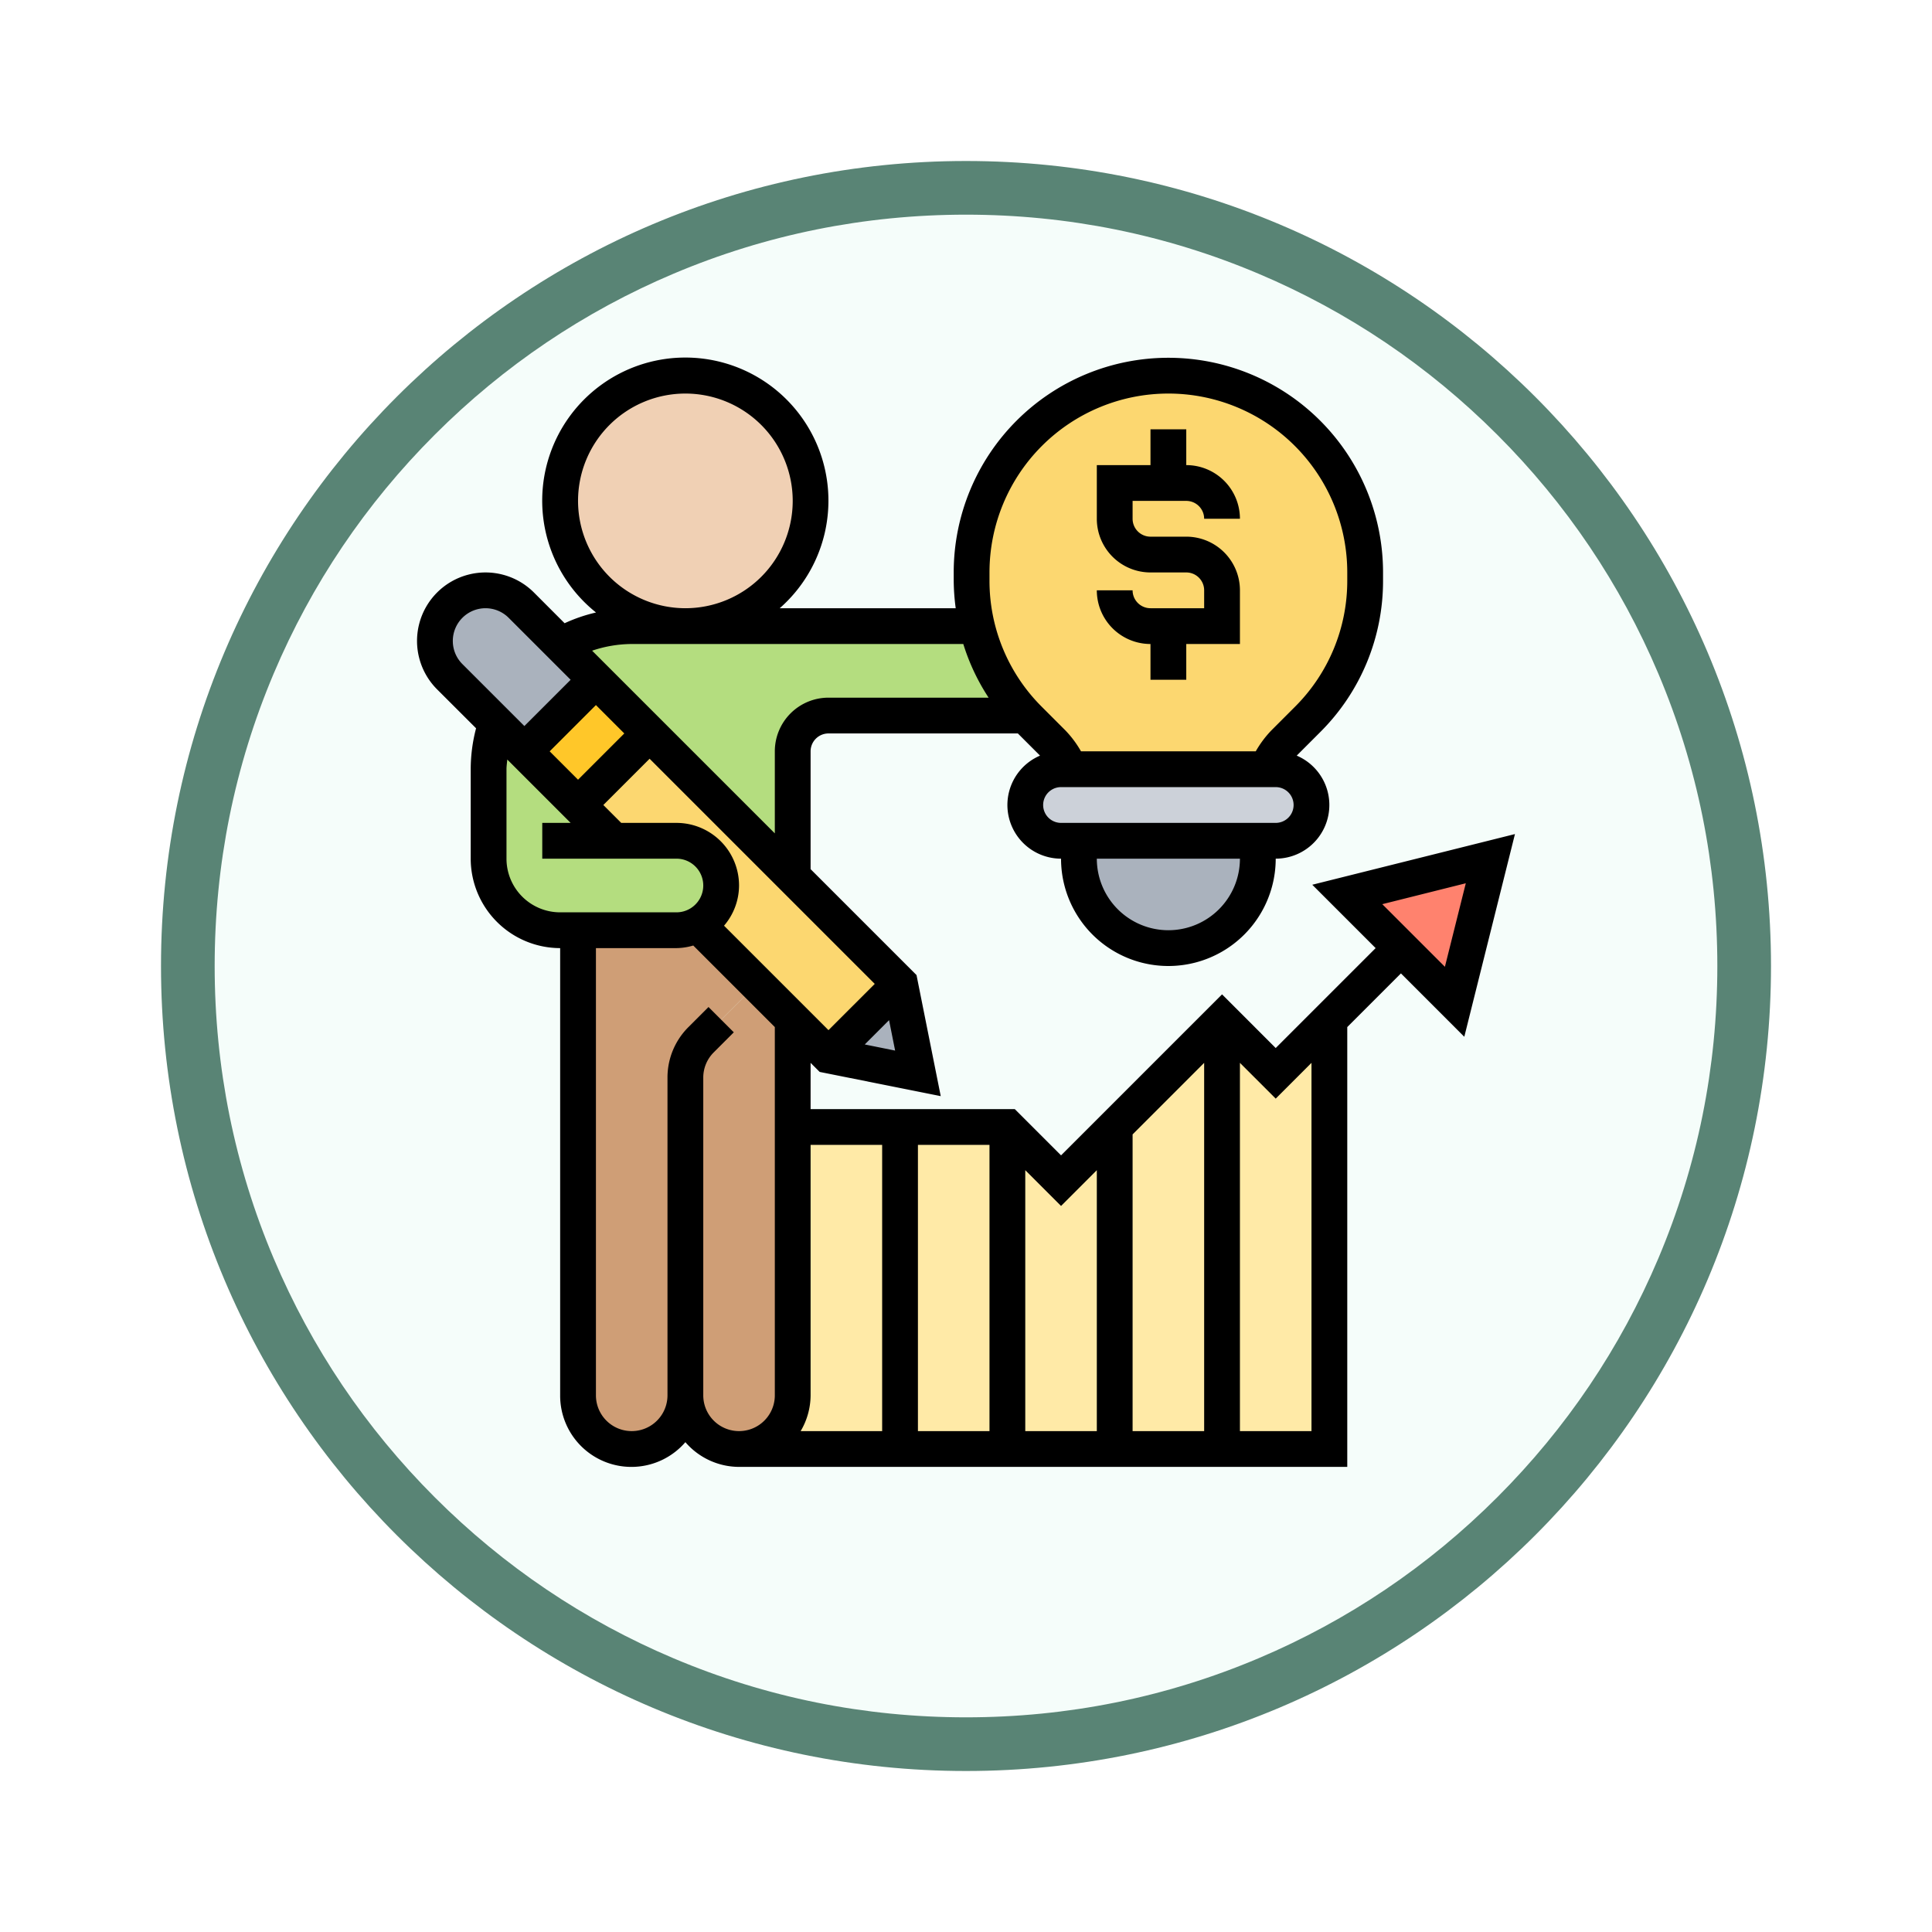<svg xmlns="http://www.w3.org/2000/svg" xmlns:xlink="http://www.w3.org/1999/xlink" width="108" height="108" viewBox="0 0 108 108">
  <defs>
    <filter id="Trazado_982547" x="0" y="0" width="108" height="108" filterUnits="userSpaceOnUse">
      <feOffset dy="3" input="SourceAlpha"/>
      <feGaussianBlur stdDeviation="3" result="blur"/>
      <feFlood flood-opacity="0.161"/>
      <feComposite operator="in" in2="blur"/>
      <feComposite in="SourceGraphic"/>
    </filter>
  </defs>
  <g id="Grupo_1159184" data-name="Grupo 1159184" transform="translate(-171 -4761)">
    <g id="Grupo_1159113" data-name="Grupo 1159113" transform="translate(180 4767)">
      <g id="Grupo_1154033" data-name="Grupo 1154033" transform="translate(0)">
        <g id="Grupo_1153177" data-name="Grupo 1153177">
          <g id="Grupo_1149598" data-name="Grupo 1149598">
            <g id="Grupo_1148770" data-name="Grupo 1148770">
              <g id="Grupo_1146954" data-name="Grupo 1146954">
                <g transform="matrix(1, 0, 0, 1, -9, -6)" filter="url(#Trazado_982547)">
                  <g id="Trazado_982547-2" data-name="Trazado 982547" transform="translate(9 6)" fill="#f5fdfa">
                    <path d="M 45 88.5 C 39.127 88.5 33.43 87.35 28.068 85.082 C 22.889 82.891 18.236 79.755 14.241 75.759 C 10.245 71.764 7.109 67.111 4.918 61.932 C 2.65 56.57 1.5 50.873 1.5 45 C 1.5 39.127 2.65 33.43 4.918 28.068 C 7.109 22.889 10.245 18.236 14.241 14.241 C 18.236 10.245 22.889 7.109 28.068 4.918 C 33.43 2.65 39.127 1.5 45 1.5 C 50.873 1.5 56.57 2.65 61.932 4.918 C 67.111 7.109 71.764 10.245 75.759 14.241 C 79.755 18.236 82.891 22.889 85.082 28.068 C 87.35 33.43 88.5 39.127 88.5 45 C 88.5 50.873 87.35 56.57 85.082 61.932 C 82.891 67.111 79.755 71.764 75.759 75.759 C 71.764 79.755 67.111 82.891 61.932 85.082 C 56.57 87.35 50.873 88.5 45 88.5 Z" stroke="none"/>
                    <path d="M 45 3 C 39.329 3 33.829 4.11 28.653 6.299 C 23.652 8.415 19.16 11.443 15.302 15.302 C 11.443 19.16 8.415 23.652 6.299 28.653 C 4.11 33.829 3 39.329 3 45 C 3 50.671 4.11 56.171 6.299 61.347 C 8.415 66.348 11.443 70.84 15.302 74.698 C 19.16 78.557 23.652 81.585 28.653 83.701 C 33.829 85.89 39.329 87 45 87 C 50.671 87 56.171 85.89 61.347 83.701 C 66.348 81.585 70.84 78.557 74.698 74.698 C 78.557 70.84 81.585 66.348 83.701 61.347 C 85.89 56.171 87 50.671 87 45 C 87 39.329 85.89 33.829 83.701 28.653 C 81.585 23.652 78.557 19.16 74.698 15.302 C 70.84 11.443 66.348 8.415 61.347 6.299 C 56.171 4.11 50.671 3 45 3 M 45 0 C 69.853 0 90 20.147 90 45 C 90 69.853 69.853 90 45 90 C 20.147 90 0 69.853 0 45 C 0 20.147 20.147 0 45 0 Z" stroke="none" fill="#598475"/>
                  </g>
                </g>
              </g>
            </g>
          </g>
        </g>
      </g>
    </g>
    <g id="finances_2167853" transform="translate(193.313 4780)">
      <path id="Trazado_994483" data-name="Trazado 994483" d="M49,41l-3-3-6,6-3,3-3-3H22V59a3,3,0,0,1-3,3H52V38Z" fill="#ffeaa7"/>
      <path id="Trazado_994484" data-name="Trazado 994484" d="M20,36l-2,2-1.12,1.12A3.015,3.015,0,0,0,16,41.24V59a3,3,0,0,1-6,0V33h5.5a2.5,2.5,0,0,0,1.19-.3h.01Z" fill="#cf9e76"/>
      <path id="Trazado_994485" data-name="Trazado 994485" d="M22,44V59a3,3,0,0,1-6,0V41.24a3.015,3.015,0,0,1,.88-2.12L18,38l2-2,2,2Z" fill="#cf9e76"/>
      <path id="Trazado_994486" data-name="Trazado 994486" d="M16.69,32.7a2.5,2.5,0,0,1-1.19.3H9a4,4,0,0,1-4-4V24a8.158,8.158,0,0,1,.42-2.58L7,23l3,3,2,2h3.5a2.5,2.5,0,0,1,1.2,4.7Z" fill="#b4dd7f"/>
      <path id="Trazado_994487" data-name="Trazado 994487" d="M9.05,17.04A7.968,7.968,0,0,1,13,16H32.25l.05-.01A10.892,10.892,0,0,0,35.01,21H24a2.006,2.006,0,0,0-2,2v7l-8-8-3-3L9.05,17.05Z" fill="#b4dd7f"/>
      <circle id="Elipse_11998" data-name="Elipse 11998" cx="7" cy="7" r="7" transform="translate(9 2)" fill="#f0d0b4"/>
      <path id="Trazado_994488" data-name="Trazado 994488" d="M9.05,17.05,11,19,7,23,5.42,21.42,2.83,18.83a2.828,2.828,0,1,1,4-4Z" fill="#aab2bd"/>
      <path id="Trazado_994489" data-name="Trazado 994489" d="M14,22l8,8,6,6-4,4-2-2-2-2-3.3-3.3A2.5,2.5,0,0,0,15.5,28H12l-2-2Z" fill="#fcd770"/>
      <path id="Trazado_994490" data-name="Trazado 994490" d="M28,36l1,5-5-1Z" fill="#aab2bd"/>
      <path id="Trazado_994491" data-name="Trazado 994491" d="M7.672,20.379h5.657v4.243H7.672Z" transform="translate(-12.835 14.015) rotate(-45)" fill="#ffc729"/>
      <path id="Trazado_994492" data-name="Trazado 994492" d="M48,28v1a5,5,0,0,1-10,0V28Z" fill="#aab2bd"/>
      <path id="Trazado_994493" data-name="Trazado 994493" d="M49,24a2.006,2.006,0,0,1,2,2,2.015,2.015,0,0,1-2,2H37a2.006,2.006,0,0,1-2-2,2.015,2.015,0,0,1,2-2H49Z" fill="#ccd1d9"/>
      <path id="Trazado_994494" data-name="Trazado 994494" d="M54,13v.44a11.005,11.005,0,0,1-3.22,7.78l-1.32,1.32a5.056,5.056,0,0,0-1,1.46H37.54a5.056,5.056,0,0,0-1-1.46l-1.32-1.32c-.07-.07-.14-.15-.21-.22A11,11,0,0,1,32,13.44V13a11,11,0,0,1,22,0Z" fill="#fcd770"/>
      <path id="Trazado_994495" data-name="Trazado 994495" d="M61,29l-2,8-3-3-3-3Z" fill="#ff826e"/>
      <path id="Trazado_994496" data-name="Trazado 994496" d="M42,15a1,1,0,0,1-1-1H39a3,3,0,0,0,3,3v2h2V17h3V14a3,3,0,0,0-3-3H42a1,1,0,0,1-1-1V9h3a1,1,0,0,1,1,1h2a3,3,0,0,0-3-3V5H42V7H39v3a3,3,0,0,0,3,3h2a1,1,0,0,1,1,1v1Z"/>
      <path id="Trazado_994497" data-name="Trazado 994497" d="M59.542,38.956l2.832-11.331-11.33,2.833L54.586,34,49,39.586l-3-3-9,9L34.414,43H23V40.414l.507.507,6.768,1.354-1.354-6.768L23,29.586V23a1,1,0,0,1,1-1H34.586l1.24,1.24A3,3,0,0,0,37,29a6,6,0,0,0,12,0,3,3,0,0,0,1.174-5.76l1.311-1.312A11.915,11.915,0,0,0,55,13.444V13a12,12,0,0,0-24,0v.444A12.163,12.163,0,0,0,31.112,15H21.274a8,8,0,1,0-10.269.239,8.933,8.933,0,0,0-1.756.6L7.535,14.122a3.828,3.828,0,0,0-5.414,5.414L4.3,21.712A9.016,9.016,0,0,0,4,24v5a5.006,5.006,0,0,0,5,5V59a3.983,3.983,0,0,0,7,2.618A3.973,3.973,0,0,0,19,63H53V38.414l3-3ZM45,61H41V44.414l4-4ZM39,46.414V61H35V46.414l2,2ZM33,61H29V45h4ZM27,45V61H22.444A3.959,3.959,0,0,0,23,59V45ZM15.5,27H12.414l-1-1L14,23.414,26.586,36,24,38.586l-5.839-5.839A3.467,3.467,0,0,0,19,30.5,3.5,3.5,0,0,0,15.5,27Zm-2.914-5L10,24.586,8.414,23,11,20.414ZM26.028,39.386l1.358-1.358.339,1.7ZM43,33a4,4,0,0,1-4-4h8A4,4,0,0,1,43,33Zm6-6H37a1,1,0,0,1,0-2H49a1,1,0,0,1,0,2ZM33,13a10,10,0,0,1,20,0v.444a9.934,9.934,0,0,1-2.929,7.071l-1.313,1.314A5.858,5.858,0,0,0,47.884,23H38.116a5.83,5.83,0,0,0-.874-1.171l-1.313-1.314A9.934,9.934,0,0,1,33,13.444ZM10,9a6,6,0,1,1,6,6A6.006,6.006,0,0,1,10,9Zm3,8H31.536a11.849,11.849,0,0,0,1.415,3H24a3,3,0,0,0-3,3v4.586L10.787,17.374A7.007,7.007,0,0,1,13,17ZM3,16.829a1.828,1.828,0,0,1,3.121-1.293L9.586,19,7,21.586,3.535,18.122A1.819,1.819,0,0,1,3,16.829ZM6,29V24c0-.182.03-.361.044-.542L9.586,27H8v2h7.5a1.5,1.5,0,0,1,0,3H9A3,3,0,0,1,6,29ZM17,59V41.243a1.99,1.99,0,0,1,.586-1.415l1.121-1.121-1.414-1.414-1.121,1.121A3.975,3.975,0,0,0,15,41.243V59a2,2,0,0,1-4,0V34h4.5a3.445,3.445,0,0,0,.941-.145L21,38.414V59a2,2,0,0,1-4,0Zm34,2H47V40.414l2,2,2-2Zm8.626-30.625-1.168,4.669-3.5-3.5Z"/>
    </g>
  </g>
</svg>
